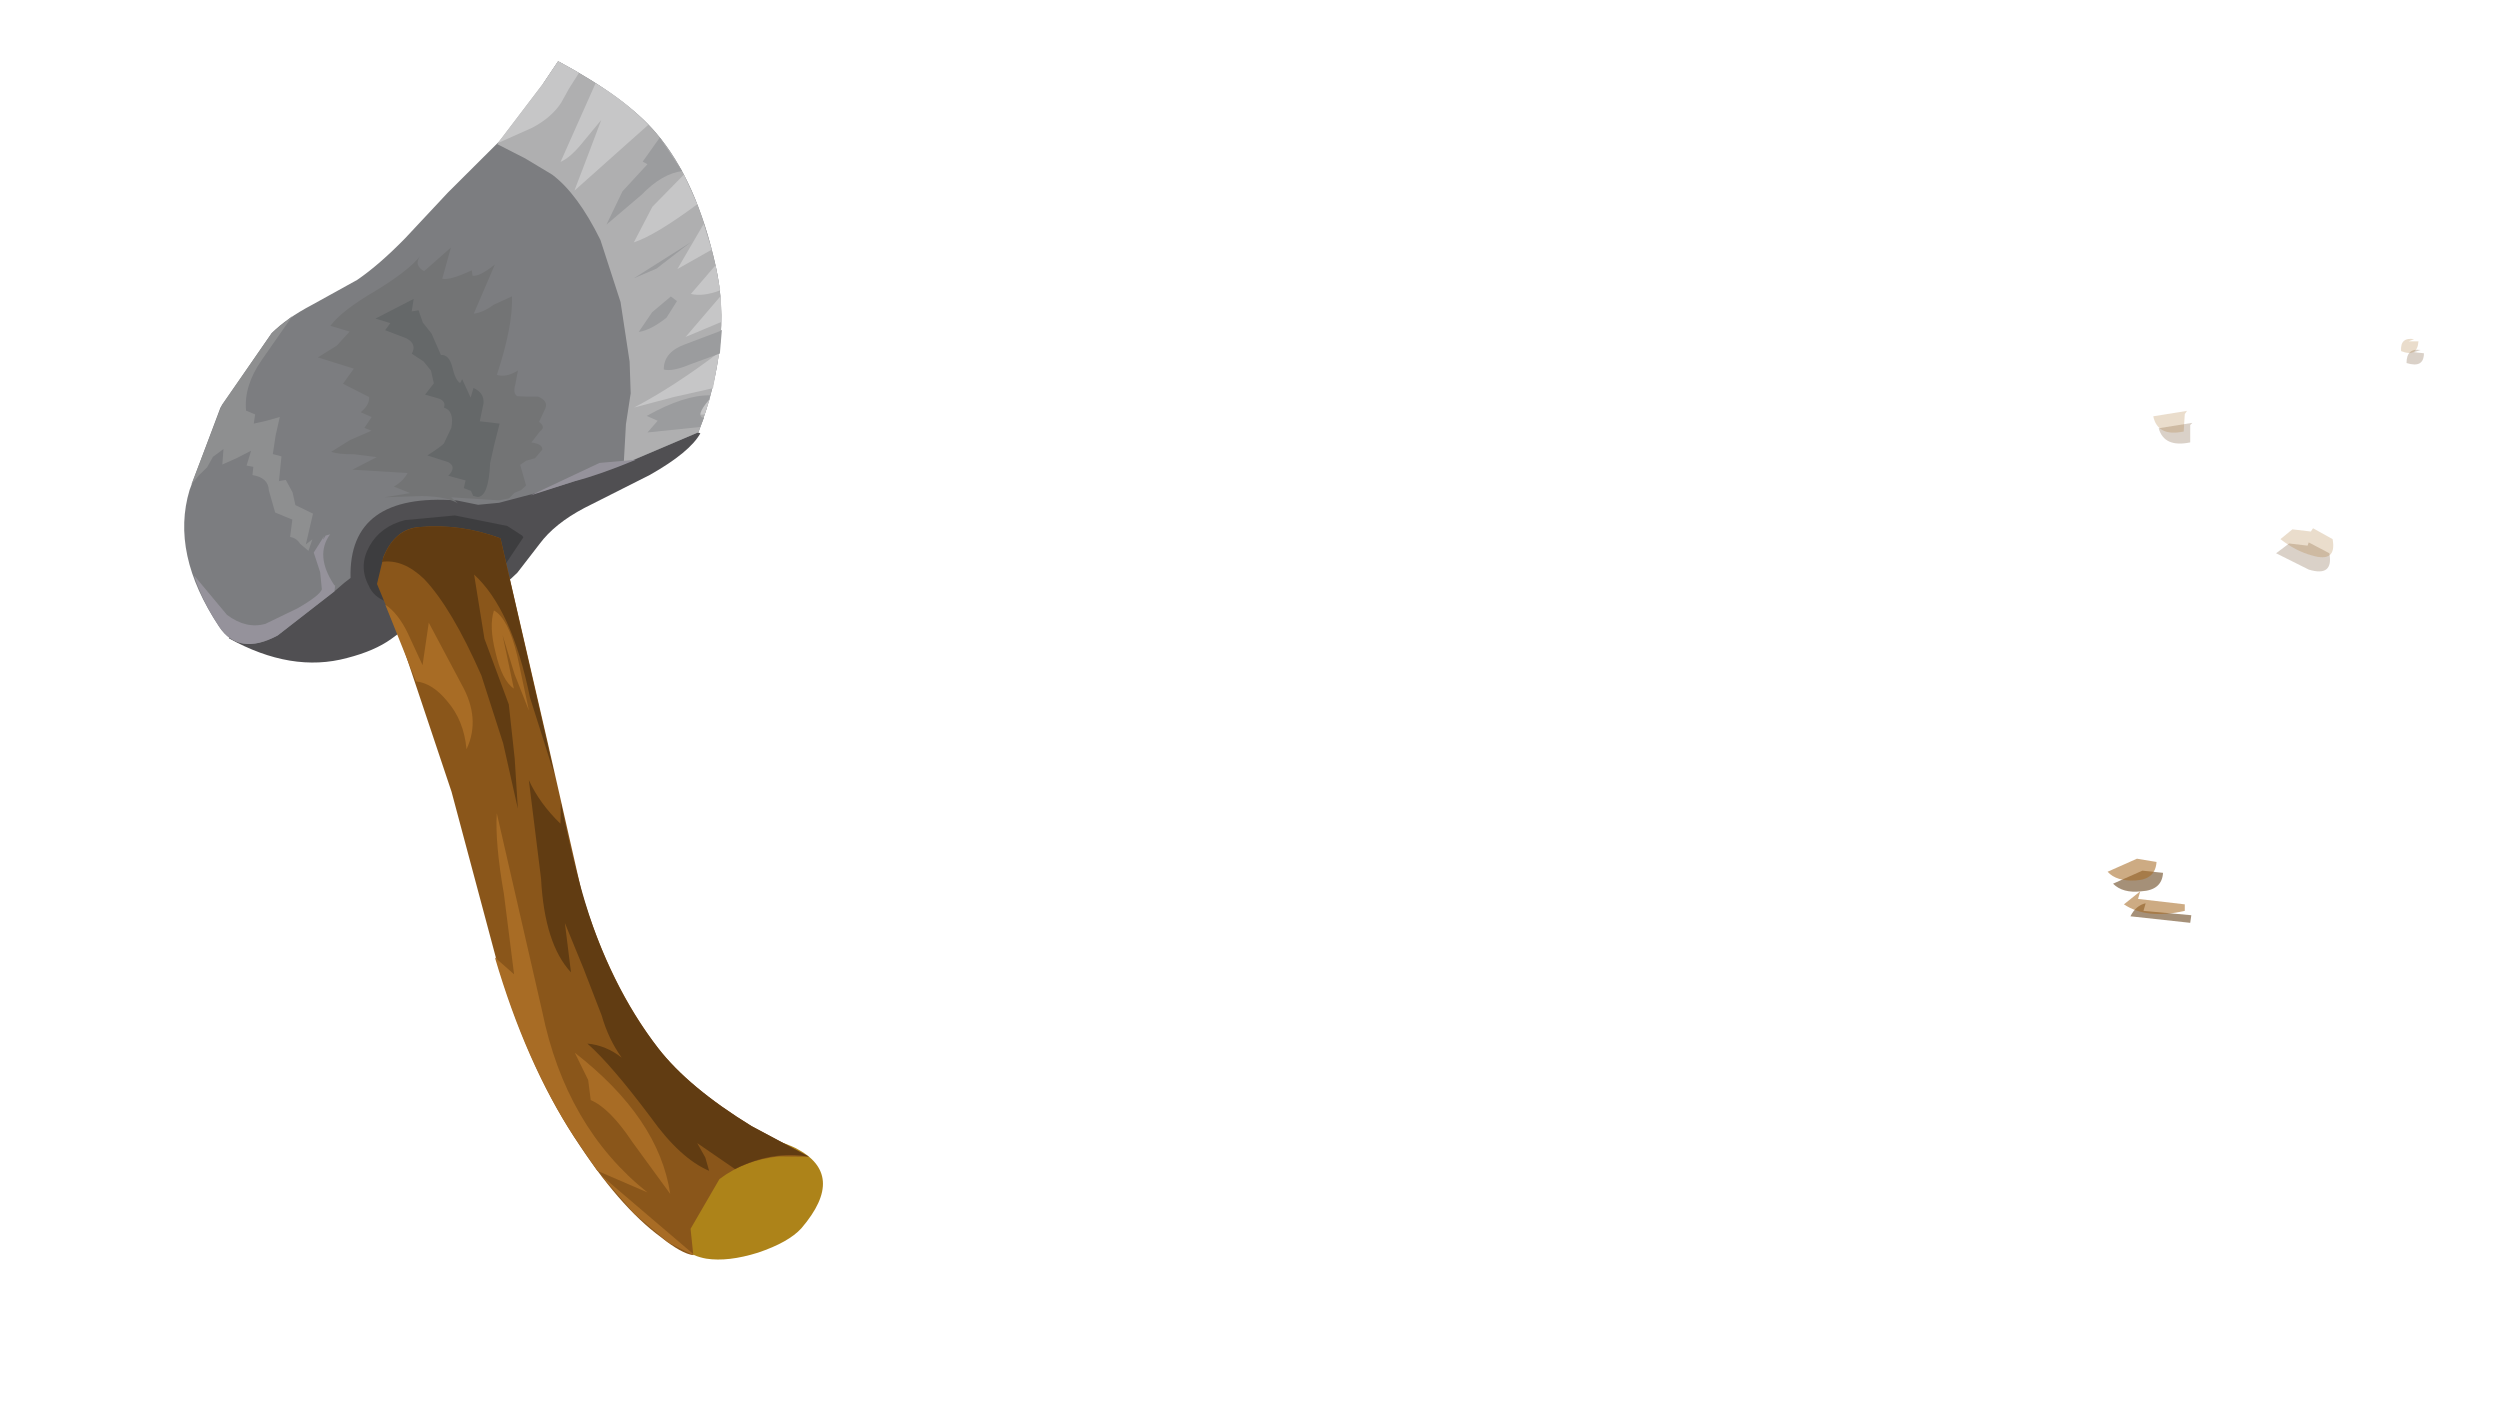 <?xml version="1.0" encoding="UTF-8" standalone="no"?>
<svg xmlns:xlink="http://www.w3.org/1999/xlink" height="65.0px" width="115.0px" xmlns="http://www.w3.org/2000/svg">
  <g transform="matrix(1.0, 0.0, 0.0, 1.0, 0.0, 0.0)">
    <use height="41.95" transform="matrix(0.485, -0.873, 0.873, 0.485, -1.374, 39.371)" width="45.15" xlink:href="#shape0"/>
    <use height="1.5" transform="matrix(1.0, 0.0, 0.0, 1.0, 99.05, 18.9)" width="1.8" xlink:href="#shape1"/>
    <use height="2.05" transform="matrix(1.0, 0.0, 0.0, 1.0, 107.4, 51.3)" width="2.65" xlink:href="#shape2"/>
    <use height="1.15" transform="matrix(1.0, 0.0, 0.0, 1.0, 110.45, 15.6)" width="1.05" xlink:href="#shape3"/>
    <use height="0.95" transform="matrix(1.0, 0.0, 0.0, 1.0, 105.6, 47.95)" width="1.8" xlink:href="#shape4"/>
    <use height="1.55" transform="matrix(1.0, 0.0, 0.0, 1.0, 97.7, 41.0)" width="3.1" xlink:href="#shape5"/>
    <use height="1.6" transform="matrix(1.0, 0.0, 0.0, 1.0, 101.3, 32.75)" width="2.9" xlink:href="#shape6"/>
    <use height="2.0" transform="matrix(1.0, 0.0, 0.0, 1.0, 104.7, 24.3)" width="2.65" xlink:href="#shape7"/>
    <use height="1.45" transform="matrix(1.0, 0.0, 0.0, 1.0, 109.8, 39.5)" width="2.4" xlink:href="#shape8"/>
    <use height="1.5" transform="matrix(1.0, 0.0, 0.0, 1.0, 96.95, 39.5)" width="2.55" xlink:href="#shape9"/>
  </g>
  <defs>
    <g id="shape0" transform="matrix(1.0, 0.0, 0.0, 1.0, 22.55, 20.95)">
      <path d="M-2.3 -16.5 Q-1.75 -16.0 -0.3 -15.75 L1.9 -15.0 4.75 -12.5 8.35 -7.1 Q10.3 -3.85 10.8 -1.0 9.8 -1.0 8.0 -2.1 L5.2 -4.0 Q3.9 -4.85 2.75 -5.0 L1.1 -5.25 Q-0.3 -5.65 -1.25 -6.55 L-2.55 -7.85 Q-3.25 -8.35 -4.4 -8.85 -5.25 -9.25 -6.15 -10.2 -8.0 -12.1 -8.0 -15.4 L-2.3 -16.5" fill="#504f52" fill-rule="evenodd" stroke="none"/>
      <path d="M0.7 -10.95 L2.0 -9.05 2.75 -6.7 2.7 -5.95 2.7 -5.9 2.65 -5.8 0.8 -5.95 -1.15 -6.75 -2.15 -7.35 -2.7 -8.65 -3.0 -9.9 Q-3.1 -10.5 -2.75 -10.95 -2.2 -11.8 -1.15 -11.8 -0.1 -11.8 0.7 -10.95" fill="#3d3d3f" fill-rule="evenodd" stroke="none"/>
      <path d="M12.05 -17.25 L14.85 -16.55 18.15 -15.6 Q20.2 -15.0 21.4 -15.15 L22.6 -15.05 Q22.65 -11.5 21.9 -9.5 20.9 -6.8 17.85 -4.1 15.2 -1.75 10.8 -1.1 L8.35 -3.0 6.05 -5.0 4.75 -6.25 3.5 -7.55 2.95 -8.35 2.65 -9.3 Q0.55 -13.85 -2.85 -11.85 L-3.2 -12.0 -3.75 -12.2 -6.8 -13.5 Q-8.5 -14.6 -7.75 -16.05 -5.9 -19.65 -2.9 -20.3 L1.1 -20.9 5.25 -20.5 Q6.15 -20.25 7.3 -19.5 L9.3 -18.25 Q10.4 -17.7 12.05 -17.25" fill="#7c7d80" fill-rule="evenodd" stroke="none"/>
      <path d="M17.9 -15.65 L21.4 -15.15 22.6 -15.05 Q22.65 -11.5 21.9 -9.5 20.9 -6.8 17.85 -4.1 15.2 -1.75 10.8 -1.1 L7.85 -3.4 9.5 -4.2 10.85 -4.7 12.1 -5.45 14.3 -7.15 16.35 -9.35 Q17.7 -11.3 17.9 -12.75 L17.95 -14.2 17.9 -15.65" fill="#afafb0" fill-rule="evenodd" stroke="none"/>
      <path d="M14.35 -3.75 L16.8 -3.25 15.75 -2.65 14.35 -3.75" fill="#c6c6c7" fill-rule="evenodd" stroke="none"/>
      <path d="M11.3 -1.85 L12.45 -1.4 11.65 -1.25 11.3 -1.85" fill="#c6c6c7" fill-rule="evenodd" stroke="none"/>
      <path d="M18.6 -12.7 L22.55 -13.05 Q22.5 -11.4 22.05 -10.0 L17.75 -11.5 19.5 -11.75 21.2 -12.0 19.85 -12.25 Q19.0 -12.4 18.6 -12.7" fill="#c6c6c7" fill-rule="evenodd" stroke="none"/>
      <path d="M16.2 -4.5 L17.9 -4.15 17.85 -4.1 17.0 -3.4 Q16.35 -3.95 16.2 -4.5" fill="#c6c6c7" fill-rule="evenodd" stroke="none"/>
      <path d="M18.45 -4.65 L16.9 -5.6 19.3 -5.55 18.45 -4.65" fill="#c6c6c7" fill-rule="evenodd" stroke="none"/>
      <path d="M14.5 -2.05 L12.9 -1.5 11.65 -2.9 10.35 -4.25 Q12.1 -3.1 14.5 -2.05" fill="#c6c6c7" fill-rule="evenodd" stroke="none"/>
      <path d="M19.95 -6.25 Q17.75 -7.25 17.0 -7.95 L18.85 -8.0 20.85 -7.45 19.95 -6.25" fill="#c6c6c7" fill-rule="evenodd" stroke="none"/>
      <path d="M17.95 -15.65 L21.4 -15.15 22.6 -15.05 22.6 -13.95 21.75 -14.0 21.0 -14.0 Q20.2 -14.05 19.35 -14.6 L17.95 -15.65" fill="#c6c6c7" fill-rule="evenodd" stroke="none"/>
      <path d="M11.05 -1.15 L9.65 -3.15 10.35 -3.0 10.3 -3.55 Q12.0 -2.5 12.55 -1.45 L12.35 -1.4 Q11.35 -1.6 11.5 -1.2 L11.05 -1.15" fill="#9b9c9e" fill-rule="evenodd" stroke="none"/>
      <path d="M15.35 -2.5 L15.45 -2.45 14.45 -2.0 13.35 -2.95 Q12.65 -3.5 12.55 -3.9 13.25 -4.3 14.05 -3.6 L15.35 -2.5" fill="#9b9c9e" fill-rule="evenodd" stroke="none"/>
      <path d="M20.45 -9.4 L21.8 -9.25 20.95 -7.6 Q20.4 -8.35 19.1 -8.7 L17.1 -9.45 18.8 -9.55 20.45 -9.15 20.45 -9.4" fill="#9b9c9e" fill-rule="evenodd" stroke="none"/>
      <path d="M15.65 -5.25 L15.6 -4.9 14.7 -4.95 Q13.85 -5.3 13.5 -5.75 L14.6 -5.65 15.65 -5.25" fill="#9b9c9e" fill-rule="evenodd" stroke="none"/>
      <path d="M17.5 -6.0 L16.45 -6.45 15.55 -7.15 18.3 -5.65 17.5 -6.0" fill="#9b9c9e" fill-rule="evenodd" stroke="none"/>
      <path d="M-7.75 -16.05 Q-7.1 -17.3 -6.25 -18.2 L-7.1 -16.0 Q-7.25 -14.9 -6.6 -14.25 L-5.25 -13.3 Q-4.25 -12.7 -3.95 -12.75 L-3.3 -13.2 -2.65 -13.9 -1.75 -13.85 Q-2.1 -13.8 -1.7 -13.8 L-1.55 -13.65 Q-2.75 -13.8 -3.5 -12.35 L-3.5 -12.3 -3.75 -12.2 -6.8 -13.5 Q-8.5 -14.6 -7.75 -16.05" fill="#95929b" fill-rule="evenodd" stroke="none"/>
      <path d="M7.35 -4.4 L8.3 -3.0 Q6.85 -4.15 6.05 -5.0 L4.5 -6.45 7.35 -4.4" fill="#95929b" fill-rule="evenodd" stroke="none"/>
      <path d="M5.3 -18.1 L6.2 -17.6 7.05 -17.4 6.85 -18.3 Q7.7 -18.2 9.3 -17.25 10.8 -16.4 11.65 -16.25 11.15 -16.3 11.15 -15.75 L12.7 -15.2 11.25 -14.85 Q11.35 -14.5 12.25 -13.85 L12.05 -13.7 Q12.15 -13.4 13.0 -13.05 L10.55 -12.8 Q10.8 -12.45 11.35 -12.2 L12.1 -11.65 Q10.95 -10.95 8.6 -10.5 8.7 -10.05 9.25 -9.75 L8.65 -9.55 Q8.2 -9.45 8.2 -9.2 L8.4 -8.8 8.65 -8.35 Q8.7 -7.85 8.35 -7.8 L7.65 -7.75 Q7.6 -7.35 7.3 -7.5 L6.65 -7.6 Q6.85 -7.1 6.6 -7.0 L6.1 -7.1 5.8 -7.4 5.5 -7.55 5.15 -7.2 4.8 -6.85 4.5 -6.95 4.25 -7.15 3.9 -7.25 3.6 -7.6 2.65 -9.6 2.55 -9.2 Q2.6 -9.75 2.05 -10.8 L1.15 -12.3 1.9 -11.35 1.8 -12.15 Q2.2 -11.9 2.65 -11.9 L1.55 -14.2 2.6 -13.5 2.2 -14.5 Q1.85 -15.1 1.8 -15.45 L2.7 -14.95 3.55 -14.3 3.5 -14.65 4.1 -14.6 4.05 -15.15 Q4.55 -14.95 4.85 -15.15 L4.8 -16.5 5.65 -16.4 5.3 -18.1" fill="#737475" fill-rule="evenodd" stroke="none"/>
      <path d="M9.45 -15.1 L9.05 -14.65 8.8 -14.05 8.15 -13.2 Q8.35 -12.9 7.95 -12.5 7.45 -12.05 7.45 -11.8 L7.65 -11.8 7.1 -11.05 7.55 -11.15 Q7.6 -10.6 7.15 -10.4 L6.35 -10.15 6.7 -9.3 5.75 -9.05 4.9 -8.8 Q3.5 -8.1 3.25 -8.55 L3.2 -8.75 3.35 -8.95 3.3 -9.3 3.65 -9.4 3.45 -10.2 Q4.0 -10.05 4.0 -10.5 L3.8 -11.5 Q4.45 -11.15 4.65 -11.1 L5.45 -11.15 Q6.2 -11.4 6.1 -11.9 6.4 -11.95 6.35 -12.3 L6.2 -12.95 6.85 -12.85 7.3 -13.25 7.5 -13.75 7.55 -14.4 Q8.05 -14.4 8.05 -14.95 L7.9 -16.0 8.3 -15.95 8.15 -16.65 9.8 -15.55 9.25 -15.35 9.45 -15.1" fill="#656869" fill-rule="evenodd" stroke="none"/>
      <path d="M-0.9 -18.1 L-0.55 -18.25 -0.65 -18.55 0.05 -18.7 -0.55 -19.1 -1.15 -19.55 -0.5 -19.85 -1.05 -20.1 -1.6 -20.1 -2.1 -20.25 -2.65 -20.35 1.25 -20.9 5.25 -20.5 6.4 -20.05 3.95 -20.3 Q2.5 -20.45 1.55 -19.8 L1.6 -19.35 1.2 -19.2 1.6 -18.75 2.05 -18.3 1.2 -18.05 0.4 -17.75 0.5 -17.35 -0.55 -16.9 -0.35 -16.65 -0.7 -16.1 -1.15 -15.7 -1.1 -14.8 -2.5 -14.4 -2.15 -14.25 -2.7 -14.15 -2.6 -14.65 Q-2.45 -14.9 -2.55 -15.2 L-1.8 -15.5 -1.85 -15.9 -1.9 -16.35 -1.15 -17.1 Q-0.65 -17.4 -0.9 -18.1" fill="#8e8f90" fill-rule="evenodd" stroke="none"/>
      <path d="M-20.7 13.1 L-17.65 12.9 Q-15.95 17.15 -15.85 18.8 -15.75 21.5 -18.95 20.85 -19.8 20.65 -20.9 19.65 -21.95 18.65 -22.3 17.7 -22.7 16.55 -22.0 15.25 L-20.7 13.1" fill="#ad8319" fill-rule="evenodd" stroke="none"/>
      <path d="M2.1 -6.7 L-5.1 -0.2 -10.4 4.55 Q-13.45 7.7 -14.9 11.05 -15.8 13.15 -15.95 16.55 L-15.9 19.55 -16.55 18.35 Q-17.45 17.05 -18.8 16.45 L-21.45 16.4 -22.45 17.1 Q-22.65 16.6 -22.45 15.4 -22.15 13.0 -20.35 9.65 -18.55 6.25 -15.15 2.75 L-9.2 -3.0 -4.4 -8.25 -2.5 -10.65 -1.25 -11.0 Q0.15 -11.15 0.75 -10.2 1.8 -8.65 2.1 -6.7" fill="#8a561a" fill-rule="evenodd" stroke="none"/>
      <path d="M-16.1 9.8 Q-15.65 8.85 -14.85 8.05 L-13.35 6.25 -11.95 4.5 -13.8 5.85 Q-13.25 4.15 -10.7 2.55 L-7.0 -0.15 Q-7.7 0.8 -8.05 2.1 L-7.2 1.65 Q-9.95 4.0 -11.45 5.7 -13.7 8.25 -14.9 11.05 -15.8 13.15 -15.95 16.55 L-15.9 19.55 Q-16.45 17.95 -18.05 16.85 L-17.85 14.75 -18.25 15.4 -18.7 15.85 Q-18.85 14.4 -17.85 12.3 -16.6 9.5 -16.3 8.1 -15.95 8.9 -16.1 9.8" fill="#613c12" fill-rule="evenodd" stroke="none"/>
      <path d="M-3.65 -1.95 Q-0.5 -4.65 0.05 -6.95 L-2.3 -5.1 -4.4 -2.65 -6.45 -1.2 -8.4 0.05 -6.1 -2.0 -3.85 -4.4 Q-1.8 -7.1 -1.25 -8.85 -0.9 -10.15 -1.5 -10.95 0.05 -11.25 0.75 -10.2 1.8 -8.65 2.1 -6.7 L-6.2 0.75 -3.65 -1.95" fill="#613c12" fill-rule="evenodd" stroke="none"/>
      <path d="M-22.1 13.8 L-21.3 11.6 -22.4 17.05 -22.45 17.1 -22.5 15.8 -22.1 13.8" fill="#a86c25" fill-rule="evenodd" stroke="none"/>
      <path d="M-9.05 -0.7 L-16.0 5.55 Q-20.15 9.1 -20.95 13.85 L-21.2 11.35 -20.35 9.65 Q-18.45 6.05 -14.9 2.45 L-15.15 3.6 -12.15 1.4 Q-10.3 -0.1 -9.05 -0.7" fill="#a86c25" fill-rule="evenodd" stroke="none"/>
      <path d="M-3.15 -9.85 Q-3.2 -9.15 -3.8 -8.3 L-4.75 -7.0 -2.9 -7.7 -4.65 -5.0 Q-5.6 -3.45 -7.15 -3.35 -6.05 -4.1 -5.65 -5.2 -5.25 -6.2 -5.55 -6.9 L-3.15 -9.85" fill="#a86c25" fill-rule="evenodd" stroke="none"/>
      <path d="M-18.5 9.5 L-17.75 8.95 -16.95 7.8 Q-17.7 12.65 -20.5 14.8 L-19.25 12.1 Q-18.4 10.45 -18.5 9.5" fill="#a86c25" fill-rule="evenodd" stroke="none"/>
      <path d="M-1.75 -4.45 L-3.65 -2.8 Q-3.6 -3.45 -2.6 -4.35 -1.7 -5.2 -0.95 -5.35 -0.95 -4.6 -2.25 -3.4 L-4.2 -1.7 -3.05 -3.1 -1.75 -4.45" fill="#a86c25" fill-rule="evenodd" stroke="none"/>
    </g>
    <g id="shape1" transform="matrix(1.0, 0.0, 0.0, 1.0, 0.9, 0.75)">
      <path d="M-0.65 0.05 L0.9 -0.2 0.8 -0.1 0.8 0.7 Q-0.4 0.95 -0.65 0.05" fill="#613c12" fill-opacity="0.231" fill-rule="evenodd" stroke="none"/>
      <path d="M-0.9 -0.5 L0.65 -0.75 0.55 -0.6 0.5 0.2 Q-0.7 0.45 -0.9 -0.5" fill="#a86c25" fill-opacity="0.231" fill-rule="evenodd" stroke="none"/>
    </g>
    <g id="shape2" transform="matrix(1.0, 0.0, 0.0, 1.0, 1.3, 1.05)">
      <path d="M1.15 0.1 Q1.4 1.9 -1.3 0.1 L-0.75 -0.35 0.1 -0.25 0.2 -0.4 1.15 0.1" fill="#613c12" fill-opacity="0.0" fill-rule="evenodd" stroke="none"/>
      <path d="M1.3 -0.55 Q1.5 0.55 0.35 0.2 -0.3 0.0 -1.15 -0.55 -1.1 -1.0 -0.55 -1.0 L0.3 -0.9 0.4 -1.05 1.3 -0.55" fill="#a86c25" fill-opacity="0.0" fill-rule="evenodd" stroke="none"/>
    </g>
    <g id="shape3" transform="matrix(1.0, 0.0, 0.0, 1.0, 0.5, 0.6)">
      <path d="M-0.25 0.5 Q-0.25 -0.2 0.4 -0.1 L0.1 0.0 0.55 0.05 Q0.55 0.75 -0.25 0.5" fill="#613c12" fill-opacity="0.231" fill-rule="evenodd" stroke="none"/>
      <path d="M-0.5 -0.05 Q-0.55 -0.7 0.1 -0.6 L-0.15 -0.5 0.3 -0.5 Q0.25 0.25 -0.5 -0.05" fill="#a86c25" fill-opacity="0.231" fill-rule="evenodd" stroke="none"/>
    </g>
    <g id="shape4" transform="matrix(1.0, 0.0, 0.0, 1.0, 0.9, 0.5)">
      <path d="M-0.6 0.4 L-0.45 0.05 0.9 0.25 -0.6 0.4" fill="#613c12" fill-opacity="0.0" fill-rule="evenodd" stroke="none"/>
      <path d="M-0.9 -0.1 L-0.75 -0.45 0.6 -0.25 -0.1 -0.05 -0.9 -0.1" fill="#a86c25" fill-opacity="0.0" fill-rule="evenodd" stroke="none"/>
    </g>
    <g id="shape5" transform="matrix(1.0, 0.0, 0.0, 1.0, 1.55, 0.8)">
      <path d="M-1.25 0.35 Q-1.0 -0.15 -0.55 -0.25 L-0.65 0.1 1.55 0.3 1.5 0.65 -1.25 0.35" fill="#613c12" fill-opacity="0.569" fill-rule="evenodd" stroke="none"/>
      <path d="M-1.55 -0.2 L-0.8 -0.8 -0.9 -0.45 1.25 -0.2 1.25 0.1 Q-0.5 0.5 -1.55 -0.2" fill="#a86c25" fill-opacity="0.569" fill-rule="evenodd" stroke="none"/>
    </g>
    <g id="shape6" transform="matrix(1.0, 0.0, 0.0, 1.0, 1.45, 0.8)">
      <path d="M-1.15 0.65 L-0.4 0.1 0.45 -0.25 0.35 -0.05 1.45 0.1 Q1.45 1.15 -1.15 0.65" fill="#613c12" fill-opacity="0.0" fill-rule="evenodd" stroke="none"/>
      <path d="M-1.45 0.1 L-0.7 -0.45 Q-0.4 -0.55 0.15 -0.8 L0.05 -0.55 1.15 -0.4 Q1.15 0.6 -1.45 0.1" fill="#a86c25" fill-opacity="0.0" fill-rule="evenodd" stroke="none"/>
    </g>
    <g id="shape7" transform="matrix(1.0, 0.0, 0.0, 1.0, 1.3, 1.0)">
      <path d="M1.15 0.15 Q1.35 1.25 0.2 0.9 L-1.3 0.15 -0.7 -0.3 0.15 -0.2 0.2 -0.35 1.15 0.15" fill="#613c12" fill-opacity="0.231" fill-rule="evenodd" stroke="none"/>
      <path d="M1.3 -0.5 Q1.5 0.6 0.35 0.25 -0.4 0.05 -1.1 -0.5 L-0.55 -0.95 0.3 -0.85 0.4 -1.0 1.3 -0.5" fill="#a86c25" fill-opacity="0.231" fill-rule="evenodd" stroke="none"/>
    </g>
    <g id="shape8" transform="matrix(1.0, 0.0, 0.0, 1.0, 1.2, 0.75)">
      <path d="M1.15 0.7 Q-0.05 0.8 -0.95 -0.25 L0.65 0.25 -0.25 -0.15 0.7 -0.05 Q1.3 0.1 1.15 0.7" fill="#613c12" fill-opacity="0.0" fill-rule="evenodd" stroke="none"/>
      <path d="M0.9 0.15 Q-0.25 0.3 -1.2 -0.75 L0.35 -0.3 -0.55 -0.65 0.4 -0.6 Q1.0 -0.45 0.9 0.15" fill="#a86c25" fill-opacity="0.0" fill-rule="evenodd" stroke="none"/>
    </g>
    <g id="shape9" transform="matrix(1.0, 0.0, 0.0, 1.0, 1.25, 0.75)">
      <path d="M1.3 -0.1 Q1.25 0.7 0.3 0.75 -0.55 0.85 -1.0 0.4 L0.35 -0.2 1.3 -0.1" fill="#613c12" fill-opacity="0.569" fill-rule="evenodd" stroke="none"/>
      <path d="M1.0 -0.6 Q0.95 0.2 0.05 0.25 -0.85 0.3 -1.25 -0.15 L0.1 -0.75 1.0 -0.6" fill="#a86c25" fill-opacity="0.569" fill-rule="evenodd" stroke="none"/>
    </g>
  </defs>
</svg>

